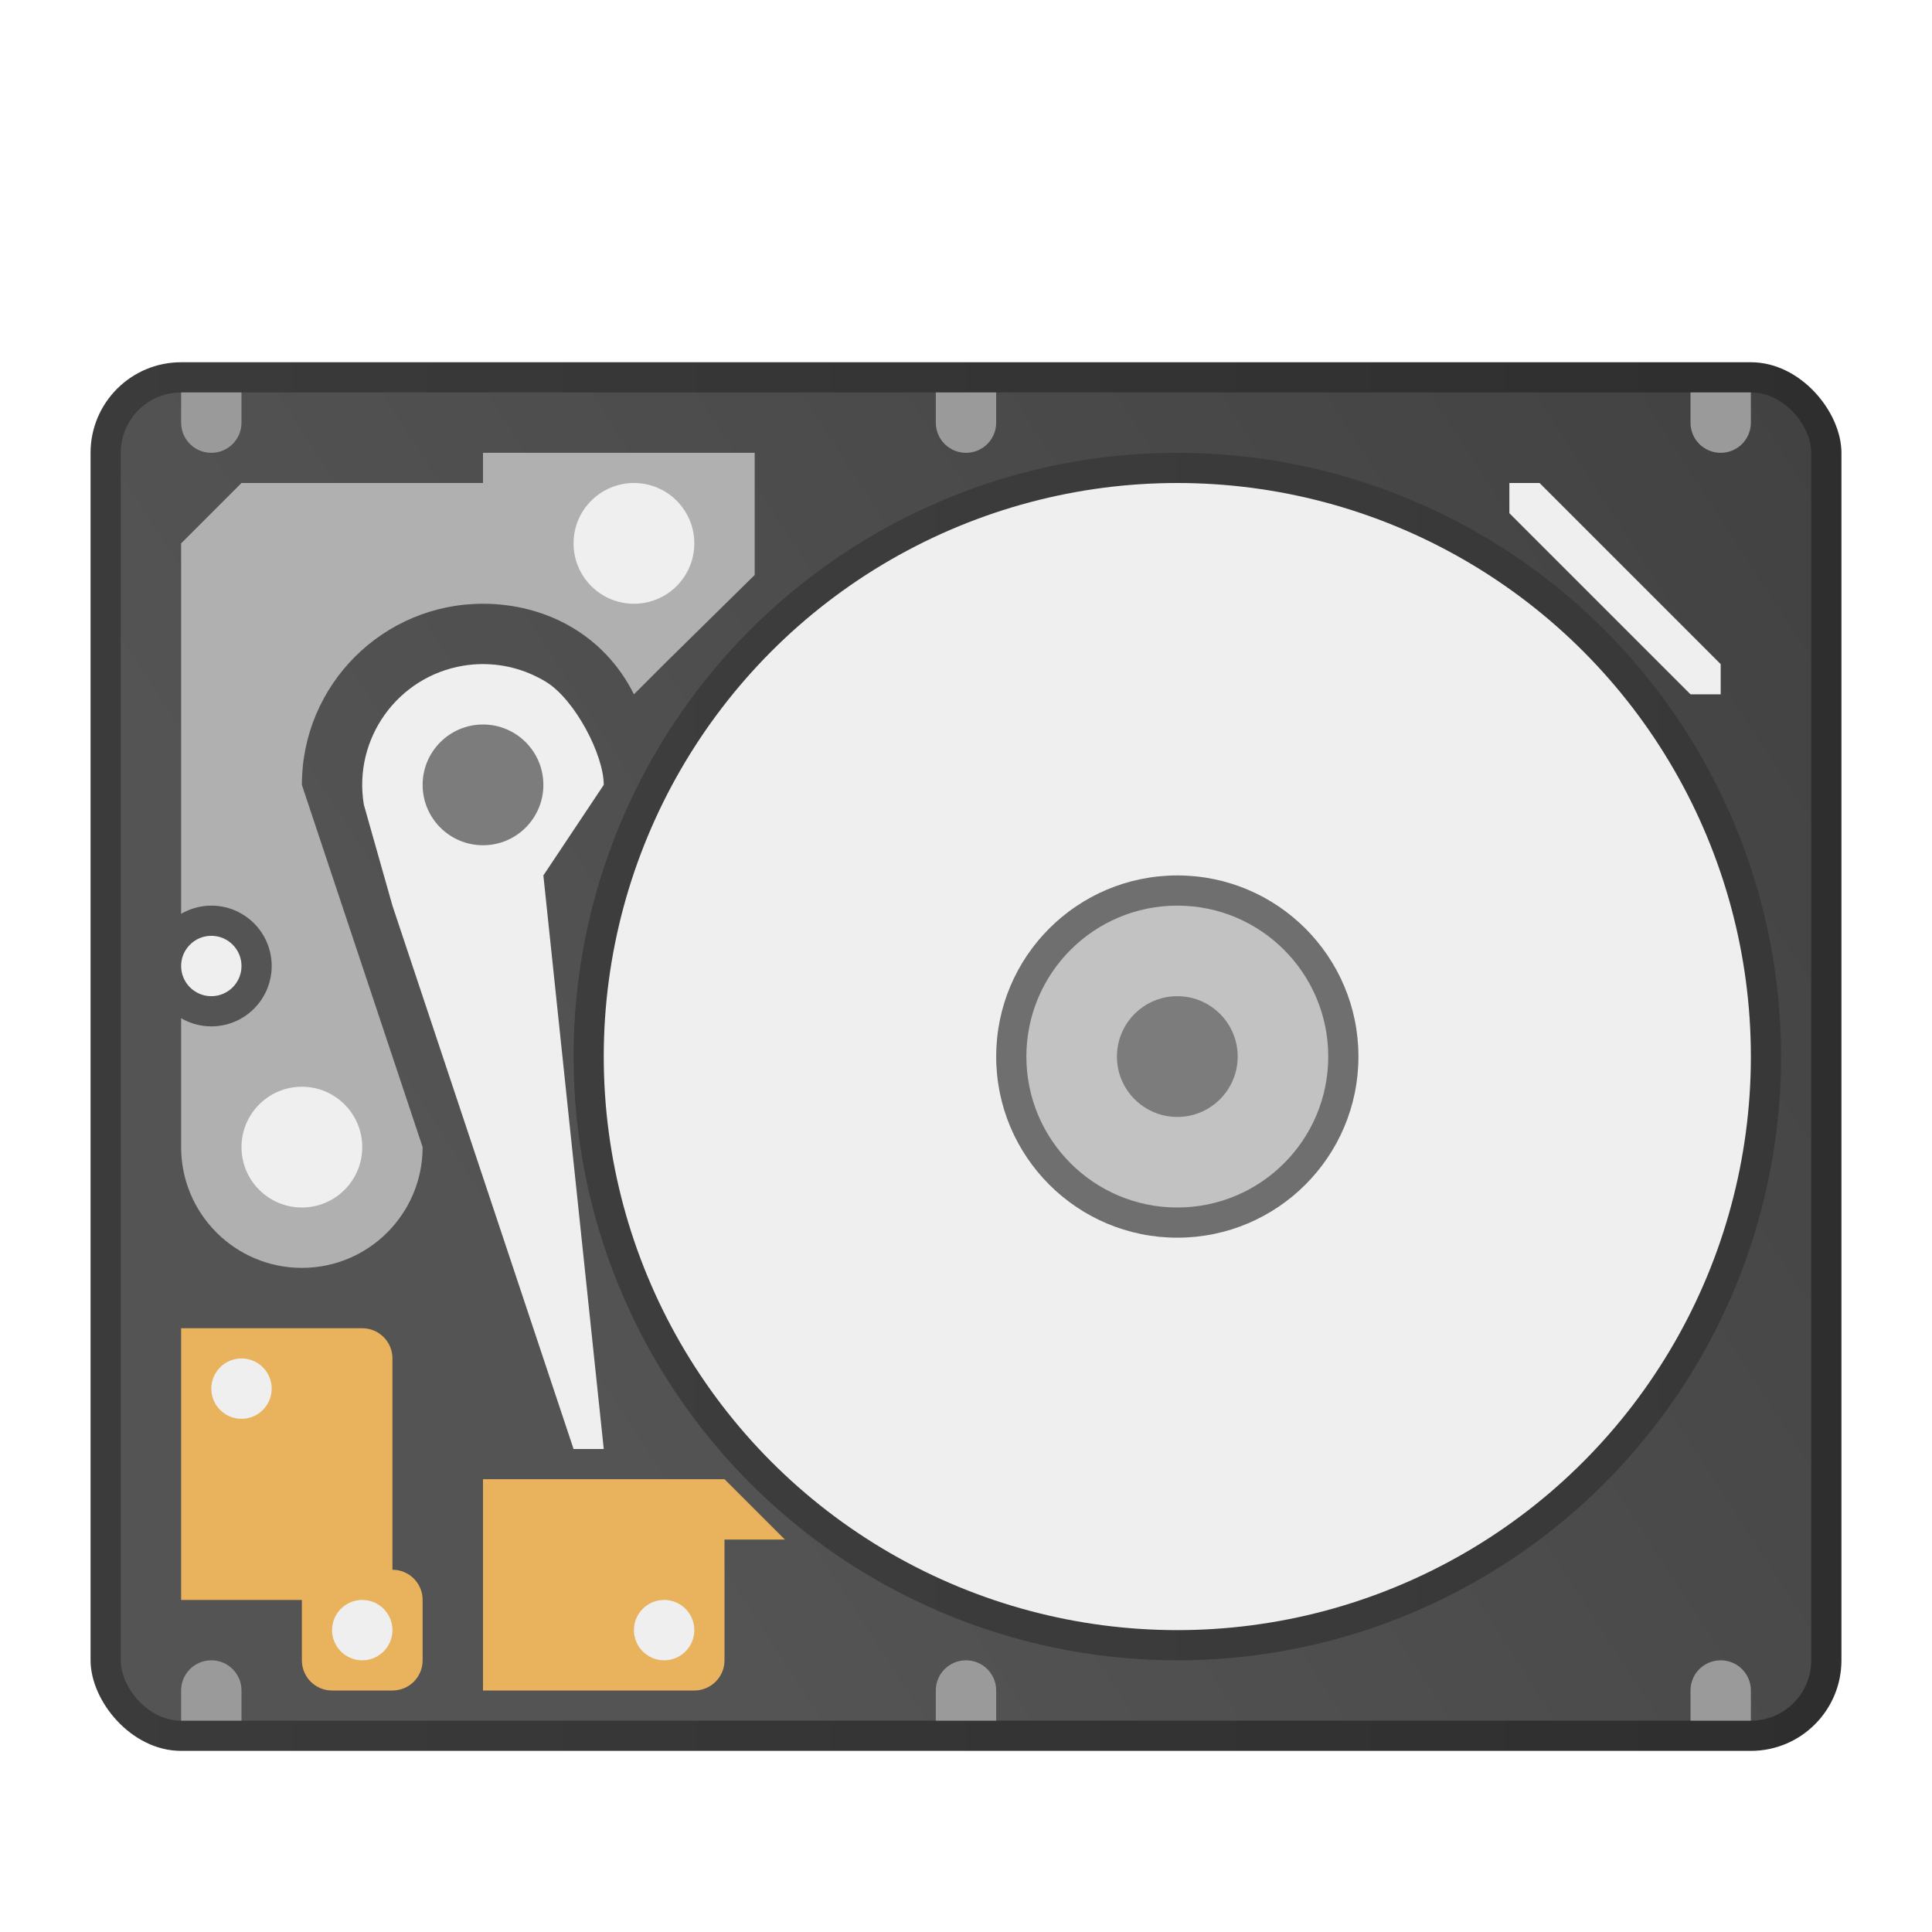 <?xml version="1.0" encoding="UTF-8" standalone="no"?>
<svg
   xmlns:dc="http://purl.org/dc/elements/1.1/"
   xmlns:cc="http://creativecommons.org/ns#"
   xmlns:rdf="http://www.w3.org/1999/02/22-rdf-syntax-ns#"
   xmlns:svg="http://www.w3.org/2000/svg"
   xmlns="http://www.w3.org/2000/svg"
   xmlns:xlink="http://www.w3.org/1999/xlink"
   xmlns:sodipodi="http://sodipodi.sourceforge.net/DTD/sodipodi-0.dtd"
   xmlns:inkscape="http://www.inkscape.org/namespaces/inkscape"
   height="64"
   width="64"
   version="1.1"
   id="svg37"
   sodipodi:docname="drive-hdd.svg"
   inkscape:version="0.92.2 5c3e80d, 2017-08-06">
  <sodipodi:namedview
     pagecolor="#ffffff"
     bordercolor="#666666"
     borderopacity="1"
     objecttolerance="10"
     gridtolerance="10"
     guidetolerance="10"
     inkscape:pageopacity="0"
     inkscape:pageshadow="2"
     inkscape:window-width="1366"
     inkscape:window-height="748"
     id="namedview39"
     showgrid="true"
     showguides="false"
     inkscape:guide-bbox="true"
     inkscape:zoom="7.9999996"
     inkscape:cx="26.701859"
     inkscape:cy="36.535514"
     inkscape:window-x="0"
     inkscape:window-y="20"
     inkscape:window-maximized="1"
     inkscape:current-layer="svg37"
     showborder="false">
    <inkscape:grid
       type="xygrid"
       id="grid4518"
       empspacing="2" />
    <sodipodi:guide
       position="32,25"
       orientation="0,1"
       id="guide4522"
       inkscape:locked="false" />
    <sodipodi:guide
       position="32,25"
       orientation="1,0"
       id="guide4524"
       inkscape:locked="false" />
    <sodipodi:guide
       position="20,25"
       orientation="1,0"
       id="guide4526"
       inkscape:locked="false" />
    <sodipodi:guide
       position="44,25"
       orientation="1,0"
       id="guide4530"
       inkscape:locked="false" />
    <sodipodi:guide
       position="32,15"
       orientation="0,1"
       id="guide4532"
       inkscape:locked="false" />
    <sodipodi:guide
       position="-2,35"
       orientation="0,1"
       id="guide4534"
       inkscape:locked="false" />
    <sodipodi:guide
       position="18,52"
       orientation="0,1"
       id="guide4561"
       inkscape:locked="false" />
    <sodipodi:guide
       position="3,49"
       orientation="1,0"
       id="guide4609"
       inkscape:locked="false" />
    <sodipodi:guide
       position="61,49"
       orientation="1,0"
       id="guide4611"
       inkscape:locked="false" />
    <sodipodi:guide
       position="54,6"
       orientation="0,1"
       id="guide4613"
       inkscape:locked="false" />
    <sodipodi:guide
       position="52,48"
       orientation="0,1"
       id="guide4615"
       inkscape:locked="false" />
  </sodipodi:namedview>
  <defs
     id="defs7">
    <linearGradient
       inkscape:collect="always"
       id="linearGradient865">
      <stop
         style="stop-color:#efefef;stop-opacity:1"
         offset="0"
         id="stop861" />
      <stop
         style="stop-color:#a0a0a0;stop-opacity:1"
         offset="1"
         id="stop863" />
    </linearGradient>
    <linearGradient
       id="linearGradient1045"
       inkscape:collect="always">
      <stop
         id="stop1041"
         offset="0"
         style="stop-color:#3d3d3d;stop-opacity:1" />
      <stop
         id="stop1043"
         offset="1"
         style="stop-color:#383838;stop-opacity:1" />
    </linearGradient>
    <linearGradient
       inkscape:collect="always"
       id="linearGradient1260">
      <stop
         style="stop-color:#3b3b3b;stop-opacity:1"
         offset="0"
         id="stop1256" />
      <stop
         style="stop-color:#2e2e2e;stop-opacity:1"
         offset="1"
         id="stop1258" />
    </linearGradient>
    <linearGradient
       inkscape:collect="always"
       id="linearGradient1244">
      <stop
         style="stop-color:#545454;stop-opacity:1"
         offset="0"
         id="stop1240" />
      <stop
         style="stop-color:#3f3f3f;stop-opacity:1"
         offset="1"
         id="stop1242" />
    </linearGradient>
    <linearGradient
       id="linearGradient4538-3"
       x1="416.57"
       gradientUnits="userSpaceOnUse"
       y1="530.85"
       gradientTransform="translate(0,-5e-6)"
       x2="416.57"
       y2="547.63">
      <stop
         stop-color="#c8e6fc"
         offset="0"
         id="stop2" />
      <stop
         stop-color="#aad5f7"
         offset="1"
         id="stop4" />
    </linearGradient>
    <linearGradient
       id="linearGradient4538-3-6"
       y2="553.46"
       gradientUnits="userSpaceOnUse"
       x2="416.57"
       gradientTransform="translate(0,-5e-6)"
       y1="515.8"
       x1="416.57">
      <stop
         stop-color="#c8e6fc"
         offset="0"
         id="stop2-3" />
      <stop
         stop-color="#b4daf9"
         offset="1"
         id="stop4-6" />
    </linearGradient>
    <linearGradient
       id="linearGradient4538-3-6-3"
       y2="553.46"
       gradientUnits="userSpaceOnUse"
       x2="416.57"
       gradientTransform="translate(0,-60)"
       y1="515.8"
       x1="416.57">
      <stop
         stop-color="#c8e6fc"
         offset="0"
         id="stop2-6" />
      <stop
         stop-color="#b4daf9"
         offset="1"
         id="stop4-7" />
    </linearGradient>
    <linearGradient
       inkscape:collect="always"
       xlink:href="#linearGradient1244"
       id="linearGradient1246"
       x1="18.375"
       y1="46"
       x2="69.75"
       y2="12.75"
       gradientUnits="userSpaceOnUse" />
    <linearGradient
       inkscape:collect="always"
       xlink:href="#linearGradient1260"
       id="linearGradient1262"
       x1="3"
       y1="35"
       x2="61"
       y2="35"
       gradientUnits="userSpaceOnUse" />
    <linearGradient
       inkscape:collect="always"
       xlink:href="#linearGradient1045"
       id="linearGradient1039"
       x1="19"
       y1="35"
       x2="59"
       y2="35"
       gradientUnits="userSpaceOnUse" />
    <radialGradient
       inkscape:collect="always"
       xlink:href="#linearGradient865"
       id="radialGradient881"
       cx="24.679"
       cy="34.414"
       fx="24.679"
       fy="34.414"
       r="9.28"
       gradientTransform="matrix(3.742,1.9795697e-8,-2.465213e-8,4.66,-58.34,-120.355)"
       gradientUnits="userSpaceOnUse" />
  </defs>
  <rect
     ry="3"
     y="12"
     x="3"
     height="46"
     width="58"
     id="rect7452"
     style="opacity:1;fill:url(#linearGradient1262);fill-opacity:1;stroke:none;stroke-width:0.5;stroke-linecap:round;stroke-linejoin:round;stroke-miterlimit:4;stroke-dasharray:none;stroke-dashoffset:0;stroke-opacity:1;paint-order:fill markers stroke" />
  <rect
     style="opacity:1;fill:url(#linearGradient1246);fill-opacity:1;stroke:none;stroke-width:0.481;stroke-linecap:round;stroke-linejoin:round;stroke-miterlimit:4;stroke-dasharray:none;stroke-dashoffset:0;stroke-opacity:1;paint-order:fill markers stroke"
     id="rect7454"
     width="56"
     height="44"
     x="4"
     y="13"
     ry="2" />
  <circle
     style="opacity:1;vector-effect:none;fill:url(#linearGradient1039);fill-opacity:1.0;fill-rule:nonzero;stroke:none;stroke-width:1;stroke-linecap:round;stroke-linejoin:round;stroke-miterlimit:4;stroke-dasharray:none;stroke-dashoffset:0;stroke-opacity:1;paint-order:normal"
     id="path1016"
     cx="39"
     cy="35"
     r="20" />
  <path
     style="opacity:1;vector-effect:none;fill:#9a9a9a;fill-opacity:1;fill-rule:nonzero;stroke:none;stroke-width:1;stroke-linecap:round;stroke-linejoin:round;stroke-miterlimit:4;stroke-dasharray:none;stroke-dashoffset:0;stroke-opacity:1;paint-order:normal"
     d="M 7 55 C 6.446 55 6 55.446 6 56 L 6 57 L 7 57 L 8 57 L 8 56 C 8 55.446 7.554 55 7 55 z "
     id="rect896" />
  <path
     inkscape:connector-curvature="0"
     style="opacity:1;vector-effect:none;fill:#9a9a9a;fill-opacity:1;fill-rule:nonzero;stroke:none;stroke-width:1;stroke-linecap:round;stroke-linejoin:round;stroke-miterlimit:4;stroke-dasharray:none;stroke-dashoffset:0;stroke-opacity:1;paint-order:normal"
     d="M 7,15 C 6.446,15 6,14.554 6,14 v -1 h 1 1 v 1 c 0,0.554 -0.446,1 -1,1 z"
     id="rect896-3" />
  <path
     inkscape:connector-curvature="0"
     style="opacity:1;vector-effect:none;fill:#9a9a9a;fill-opacity:1;fill-rule:nonzero;stroke:none;stroke-width:1;stroke-linecap:round;stroke-linejoin:round;stroke-miterlimit:4;stroke-dasharray:none;stroke-dashoffset:0;stroke-opacity:1;paint-order:normal"
     d="m 57,55 c -0.554,0 -1,0.446 -1,1 v 1 h 1 1 v -1 c 0,-0.554 -0.446,-1 -1,-1 z"
     id="rect896-6" />
  <path
     inkscape:connector-curvature="0"
     style="opacity:1;vector-effect:none;fill:#9a9a9a;fill-opacity:1;fill-rule:nonzero;stroke:none;stroke-width:1;stroke-linecap:round;stroke-linejoin:round;stroke-miterlimit:4;stroke-dasharray:none;stroke-dashoffset:0;stroke-opacity:1;paint-order:normal"
     d="m 57,15 c -0.554,0 -1,-0.446 -1,-1 v -1 h 1 1 v 1 c 0,0.554 -0.446,1 -1,1 z"
     id="rect896-3-7" />
  <path
     inkscape:connector-curvature="0"
     style="opacity:1;vector-effect:none;fill:#9a9a9a;fill-opacity:1;fill-rule:nonzero;stroke:none;stroke-width:1;stroke-linecap:round;stroke-linejoin:round;stroke-miterlimit:4;stroke-dasharray:none;stroke-dashoffset:0;stroke-opacity:1;paint-order:normal"
     d="m 32,55 c -0.554,0 -1,0.446 -1,1 v 1 h 1 1 v -1 c 0,-0.554 -0.446,-1 -1,-1 z"
     id="rect896-5" />
  <path
     inkscape:connector-curvature="0"
     style="opacity:1;vector-effect:none;fill:#9a9a9a;fill-opacity:1;fill-rule:nonzero;stroke:none;stroke-width:1;stroke-linecap:round;stroke-linejoin:round;stroke-miterlimit:4;stroke-dasharray:none;stroke-dashoffset:0;stroke-opacity:1;paint-order:normal"
     d="m 32,15 c -0.554,0 -1,-0.446 -1,-1 v -1 h 1 1 v 1 c 0,0.554 -0.446,1 -1,1 z"
     id="rect896-3-3" />
  <circle
     style="opacity:1;vector-effect:none;fill:#efefef;fill-opacity:1;fill-rule:nonzero;stroke:none;stroke-width:1;stroke-linecap:round;stroke-linejoin:round;stroke-miterlimit:4;stroke-dasharray:none;stroke-dashoffset:0;stroke-opacity:1;paint-order:normal"
     id="path952"
     cx="39"
     cy="35"
     r="19" />
  <circle
     style="opacity:1;vector-effect:none;fill:#6f6f6f;fill-opacity:1;fill-rule:nonzero;stroke:none;stroke-width:1;stroke-linecap:round;stroke-linejoin:round;stroke-miterlimit:4;stroke-dasharray:none;stroke-dashoffset:0;stroke-opacity:1;paint-order:normal"
     id="path995"
     cx="39"
     cy="35"
     r="6" />
  <circle
     style="opacity:1;vector-effect:none;fill:#c2c2c2;fill-opacity:1;fill-rule:nonzero;stroke:none;stroke-width:1;stroke-linecap:round;stroke-linejoin:round;stroke-miterlimit:4;stroke-dasharray:none;stroke-dashoffset:0;stroke-opacity:1;paint-order:normal"
     id="path969"
     cx="39"
     cy="35"
     r="5" />
  <circle
     style="opacity:1;vector-effect:none;fill:#7c7c7c;fill-opacity:1;fill-rule:nonzero;stroke:none;stroke-width:1;stroke-linecap:round;stroke-linejoin:round;stroke-miterlimit:4;stroke-dasharray:none;stroke-dashoffset:0;stroke-opacity:1;paint-order:normal"
     id="path997"
     cx="39"
     cy="35"
     r="2" />
  <path
     style="opacity:1;vector-effect:none;fill:#efefef;fill-opacity:1;fill-rule:nonzero;stroke:none;stroke-width:1;stroke-linecap:round;stroke-linejoin:round;stroke-miterlimit:4;stroke-dasharray:none;stroke-dashoffset:0;stroke-opacity:1;paint-order:normal"
     d="m 18.087,22.587 c -0.137,-0.084 -0.279,-0.158 -0.425,-0.225 -0.7,-0.321 -1.501,-0.444 -2.318,-0.309 -2.179,0.362 -3.653,2.423 -3.291,4.603 L 13,30 19,48 h 1 l -2,-19 2,-3 c 0,-1 -0.957,-2.828 -1.913,-3.413 z"
     id="path1103"
     inkscape:connector-curvature="0"
     sodipodi:nodetypes="cssccccccc"
     inkscape:transform-center-x="0.027101826"
     inkscape:transform-center-y="9.0505088" />
  <circle
     style="opacity:1;vector-effect:none;fill:#7c7c7c;fill-opacity:1;fill-rule:nonzero;stroke:none;stroke-width:1;stroke-linecap:round;stroke-linejoin:round;stroke-miterlimit:4;stroke-dasharray:none;stroke-dashoffset:0;stroke-opacity:1;paint-order:normal"
     id="path1101"
     cx="16"
     cy="26"
     r="2" />
  <path
     style="opacity:1;vector-effect:none;fill:#b0b0b0;fill-opacity:1;fill-rule:nonzero;stroke:none;stroke-width:1;stroke-linecap:round;stroke-linejoin:round;stroke-miterlimit:4;stroke-dasharray:none;stroke-dashoffset:0;stroke-opacity:1;paint-order:normal"
     d="m 16,15 v 1 H 8 l -2,2 v 11 1.271 C 6.304,30.095 6.649,30.001 7,30 8.105,30 9,30.895 9,32 9,33.105 8.105,34 7,34 6.649,34 6.304,33.907 6,33.73 V 35 38 c 0,2.209 1.791,4 4,4 2.209,0 4,-1.791 4,-4 L 10,26 c 0,-3.314 2.686,-6 6,-6 2.048,0.002 4,1 5,3 l 1,-1 3,-2.953 V 15 Z"
     id="path885"
     inkscape:connector-curvature="0"
     sodipodi:nodetypes="cccccccscccsscccccccc" />
  <circle
     style="opacity:1;vector-effect:none;fill:#efefef;fill-opacity:1;fill-rule:nonzero;stroke:none;stroke-width:1;stroke-linecap:round;stroke-linejoin:round;stroke-miterlimit:4;stroke-dasharray:none;stroke-dashoffset:0;stroke-opacity:1;paint-order:normal"
     id="path975"
     cx="7"
     cy="32"
     r="1" />
  <path
     style="fill:#efefef;fill-opacity:1;stroke:none;stroke-width:1px;stroke-linecap:butt;stroke-linejoin:miter;stroke-opacity:1"
     d="m 50,17 v -1 h 1 l 6,6 v 1 h -1 z"
     id="path1039"
     inkscape:connector-curvature="0"
     sodipodi:nodetypes="ccccccc" />
  <path
     style="fill:#e9b25d;fill-opacity:1;stroke:none;stroke-width:1px;stroke-linecap:butt;stroke-linejoin:miter;stroke-opacity:1"
     d="m 16,49 v 7 h 7 c 0.552,0 1,-0.448 1,-1 v -4 h 2 l -2,-2 z"
     id="path1044"
     inkscape:connector-curvature="0"
     sodipodi:nodetypes="ccsscccc" />
  <circle
     style="opacity:1;vector-effect:none;fill:#efefef;fill-opacity:1;fill-rule:nonzero;stroke:none;stroke-width:1;stroke-linecap:round;stroke-linejoin:round;stroke-miterlimit:4;stroke-dasharray:none;stroke-dashoffset:0;stroke-opacity:1;paint-order:normal"
     id="path975-5"
     cx="22"
     cy="54"
     r="1" />
  <path
     style="opacity:1;vector-effect:none;fill:#e9b25d;fill-opacity:1;fill-rule:nonzero;stroke:none;stroke-width:1;stroke-linecap:round;stroke-linejoin:round;stroke-miterlimit:4;stroke-dasharray:none;stroke-dashoffset:0;stroke-opacity:1;paint-order:normal"
     d="m 6,44 v 1 1 6 1 h 1 3 v 2 c 0,0.554 0.446,1 1,1 h 2 c 0.554,0 1,-0.446 1,-1 v -2 c 0,-0.554 -0.446,-1 -1,-1 V 50.697 45 c 0,-0.554 -0.446,-1 -1,-1 z"
     id="rect1078"
     inkscape:connector-curvature="0"
     sodipodi:nodetypes="ccccccccssssccscc" />
  <circle
     style="opacity:1;vector-effect:none;fill:#efefef;fill-opacity:1;fill-rule:nonzero;stroke:none;stroke-width:1;stroke-linecap:round;stroke-linejoin:round;stroke-miterlimit:4;stroke-dasharray:none;stroke-dashoffset:0;stroke-opacity:1;paint-order:normal"
     id="path975-5-5"
     cx="12"
     cy="54"
     r="1" />
  <circle
     style="opacity:1;vector-effect:none;fill:#efefef;fill-opacity:1;fill-rule:nonzero;stroke:none;stroke-width:1;stroke-linecap:round;stroke-linejoin:round;stroke-miterlimit:4;stroke-dasharray:none;stroke-dashoffset:0;stroke-opacity:1;paint-order:normal"
     id="path975-5-5-6"
     cx="8"
     cy="46"
     r="1" />
  <circle
     style="opacity:1;vector-effect:none;fill:#efefef;fill-opacity:1;fill-rule:nonzero;stroke:none;stroke-width:1;stroke-linecap:round;stroke-linejoin:round;stroke-miterlimit:4;stroke-dasharray:none;stroke-dashoffset:0;stroke-opacity:1;paint-order:normal"
     id="path1233"
     cx="10"
     cy="38"
     r="2" />
  <circle
     style="opacity:1;vector-effect:none;fill:#efefef;fill-opacity:1;fill-rule:nonzero;stroke:none;stroke-width:1;stroke-linecap:round;stroke-linejoin:round;stroke-miterlimit:4;stroke-dasharray:none;stroke-dashoffset:0;stroke-opacity:1;paint-order:normal"
     id="path1233-0"
     cx="21"
     cy="18"
     r="2" />
</svg>
